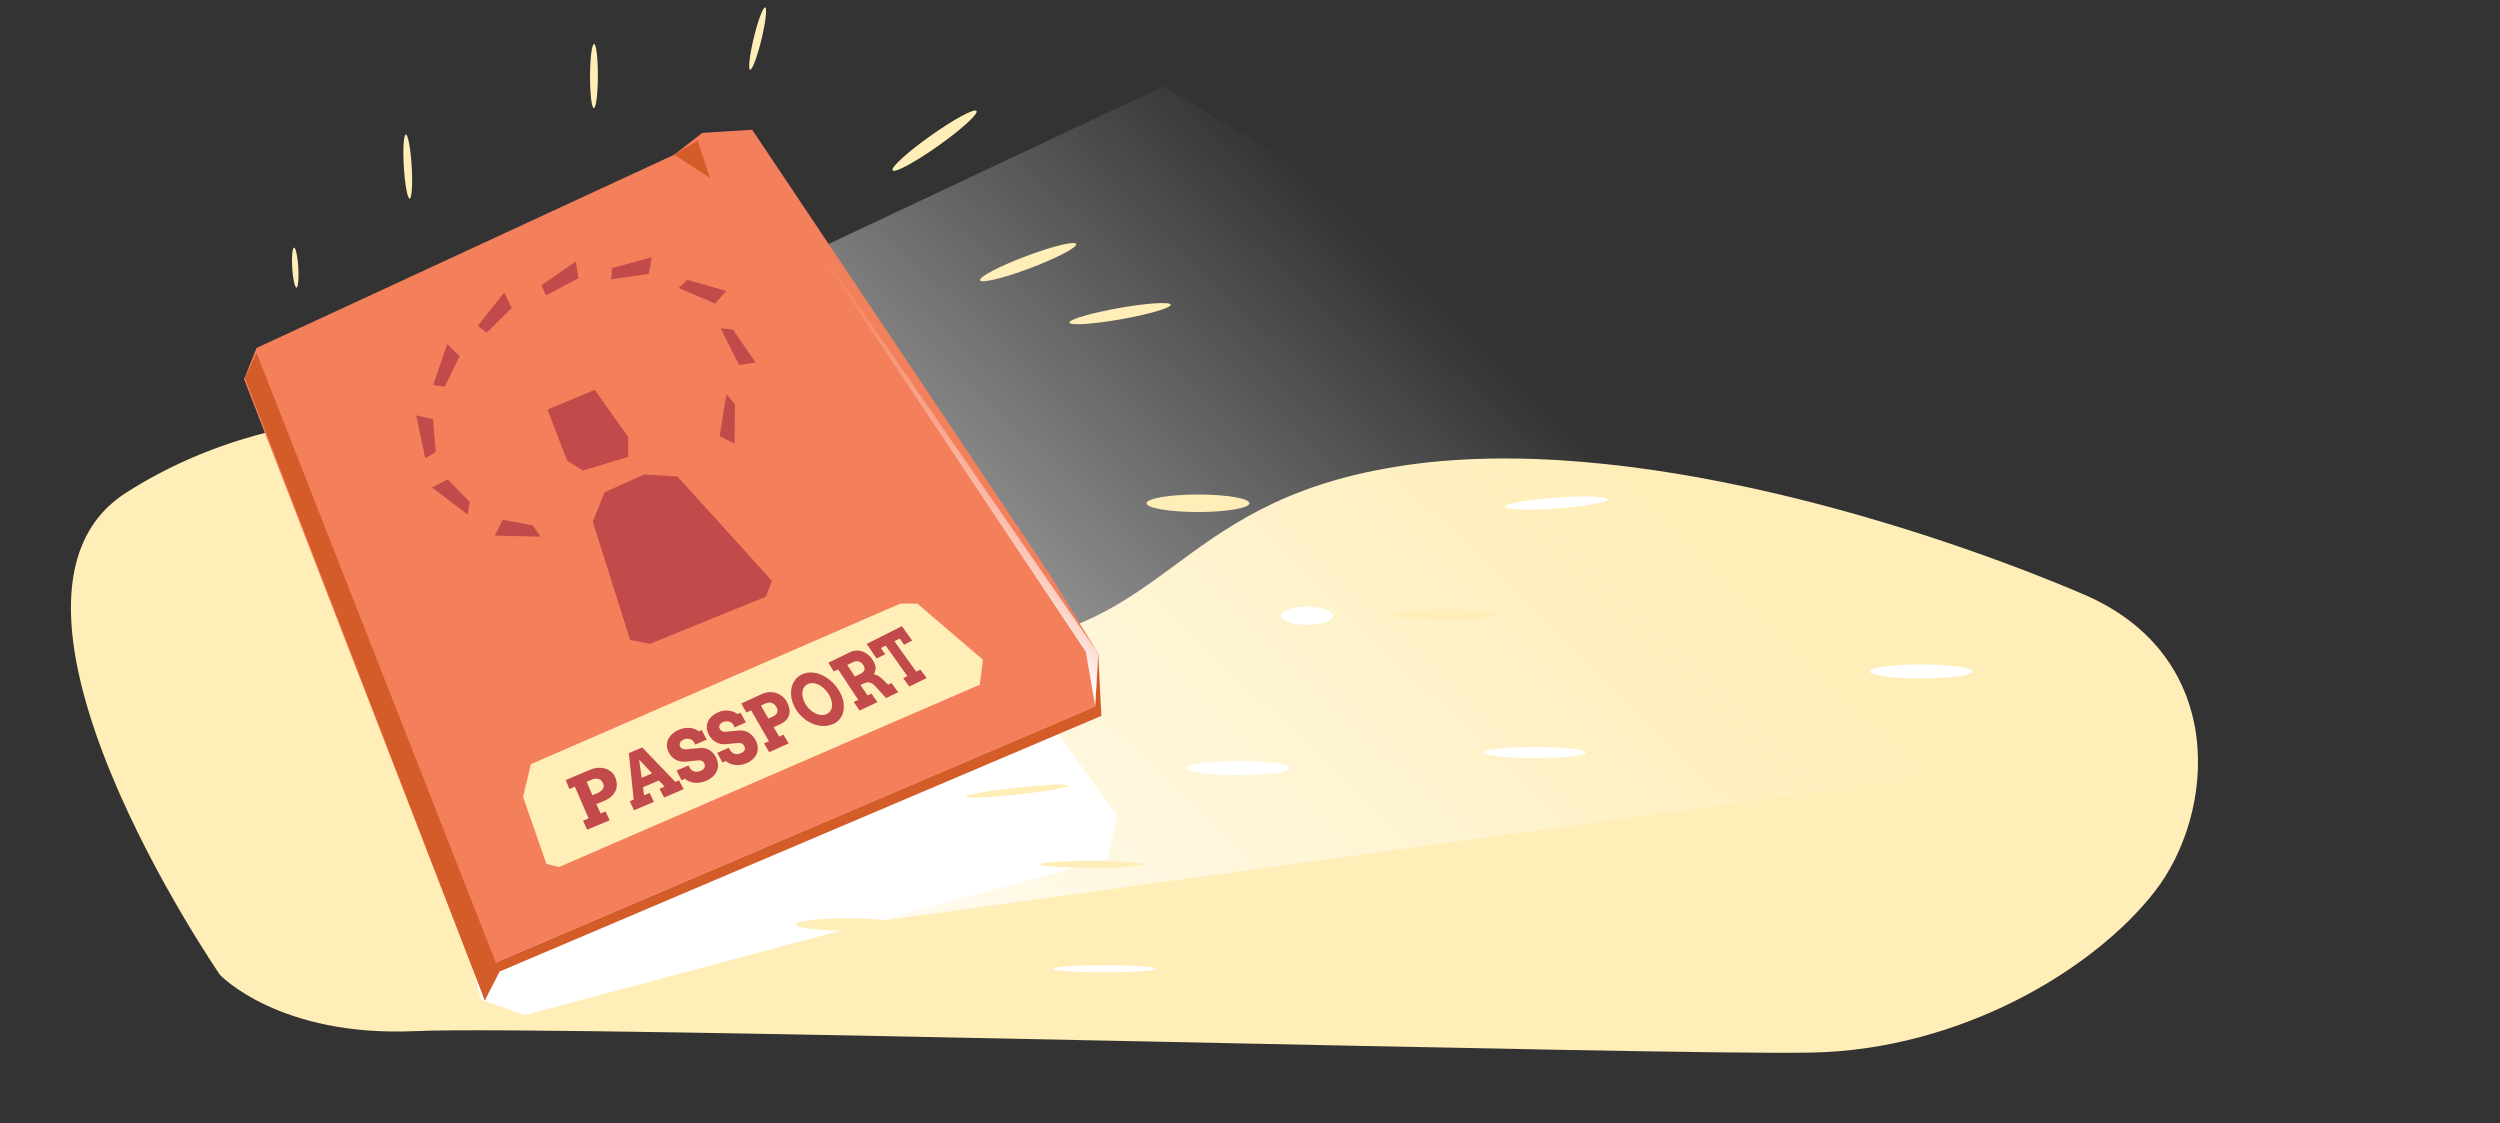 <svg xmlns="http://www.w3.org/2000/svg" xmlns:xlink="http://www.w3.org/1999/xlink" viewBox="0 0 801.91 360.3"><rect x="0" y="0" width="801.91" height="360.3" fill="#333333" stroke="none"/><defs><style>.cls-1{fill:#ffeeb8;}.cls-2{fill:#fff;}.cls-3{fill:url(#Unbenannter_Verlauf_8);}.cls-4{fill:#f47f5b;}.cls-5{fill:#c24a4a;}.cls-6{fill:#d45c28;}.cls-7{fill:url(#Unbenannter_Verlauf_8-2);}</style><linearGradient id="Unbenannter_Verlauf_8" x1="239.59" y1="373.29" x2="486.59" y2="119.29" gradientUnits="userSpaceOnUse"><stop offset="0" stop-color="#fff"/><stop offset="1" stop-color="#fff" stop-opacity="0"/></linearGradient><linearGradient id="Unbenannter_Verlauf_8-2" x1="278.47" y1="153.26" x2="307.04" y2="123.89" xlink:href="#Unbenannter_Verlauf_8"/></defs><title>passport</title><g id="Bcakground"><path class="cls-1" d="M133.22,330.74c-43.7,2-62.63-18-62.63-18S-12.63,192,40.44,158.05s119-27.17,155.79-16.41S237,209.5,306.4,207.71s66.88-46.09,141.88-58.09,173.4,21.1,220,41,42.48,70.26,22.81,95.45-62.37,50.59-109.83,51.56c-23,.48-118.56-1.59-216-3.62C261.55,331.85,155.75,329.72,133.22,330.74Z"/></g><g id="Ebene_8" data-name="Ebene 8"><polygon class="cls-2" points="355.28 275.62 168.28 325.62 154.28 320.62 100.28 117.62 230.28 84.62 358.28 261.62 355.28 275.62"/><polygon class="cls-3" points="157.28 312.62 716.28 235.62 373.28 27.62 114.28 149.62 157.28 312.62"/><polygon class="cls-4" points="78.28 121.62 155.53 320.85 159.28 308.62 351.28 226.62 352.28 209.62 336.28 183.62 241.28 41.62 225.28 42.62 216.28 49.62 82.28 111.62 78.28 121.62"/><polygon class="cls-5" points="190.14 167.37 202.14 205.26 208.46 206.52 245.72 191.37 247.61 186.31 217.3 152.84 206.56 152.21 193.93 157.89 190.14 167.37"/><polygon class="cls-5" points="175.62 131.37 181.93 147.79 186.99 150.95 201.51 146.53 201.51 140.21 190.77 125.05 175.62 131.37"/><polygon class="cls-5" points="230.83 139.92 233.01 126.45 235.73 129.63 235.63 142.33 230.83 139.92"/><polygon class="cls-5" points="237.05 117.08 231.15 105.31 235.08 105.7 242.37 116.27 237.05 117.08"/><polygon class="cls-5" points="229.37 97.37 217.7 92.37 220.43 89.78 232.94 93.32 229.37 97.37"/><polygon class="cls-5" points="208.11 87.84 196.01 89.62 196.35 85.99 209.06 82.51 208.11 87.84"/><polygon class="cls-5" points="185.56 89.26 175.14 94.75 173.67 91.47 184.69 83.88 185.56 89.26"/><polygon class="cls-5" points="164.14 98.78 156.07 106.75 153.25 104.49 161.73 93.86 164.14 98.78"/><polygon class="cls-5" points="147.42 114.23 142.64 124.06 138.97 123.47 143.46 110.39 147.42 114.23"/><polygon class="cls-5" points="138.9 134.49 139.74 144.99 136.42 147 133.48 133.23 138.9 134.49"/><polygon class="cls-5" points="143.58 153.77 150.69 161.02 150 165.07 138.59 156.36 143.58 153.77"/><polygon class="cls-5" points="161.28 166.72 170.91 168.52 173.37 172.15 158.74 171.8 161.28 166.72"/><polygon class="cls-6" points="82.28 113.17 159.25 309.32 155.53 320.85 78.56 121.17 82.28 113.17"/><polygon class="cls-6" points="351.28 226.62 159.28 308.62 154.28 317.12 155.53 320.85 160.28 311.62 353.28 229.62 352.28 209.62 351.28 226.62"/><polygon class="cls-6" points="223.78 45.12 227.78 57.12 216.28 49.62 223.78 45.12"/><polygon class="cls-1" points="170.28 245.12 167.78 255.62 175.28 277.12 179.28 278.12 314.28 219.62 315.28 211.62 294.28 193.62 288.78 193.62 170.28 245.12"/><path class="cls-5" d="M181.49,250.2l7.8-3.29a7.8,7.8,0,0,1,2.53-.62,6.68,6.68,0,0,1,2.31.25,5.44,5.44,0,0,1,1.88,1,4.27,4.27,0,0,1,1.23,1.58,6.62,6.62,0,0,1,.6,2.23,4.67,4.67,0,0,1-.31,2.13,5.59,5.59,0,0,1-1.35,1.91,8.21,8.21,0,0,1-2.5,1.54l-2.39,1,1.37,3,1.58-.66,1.33,2.86-7.24,3L187,263.26l1.81-.75-4.4-10.15-1.77.74Zm6.69.59,1.85,4.28,1.54-.65a3.83,3.83,0,0,0,1.81-1.35,1.93,1.93,0,0,0,0-1.91,2.18,2.18,0,0,0-1.41-1.3,3.43,3.43,0,0,0-2.3.29Z"/><path class="cls-5" d="M211.55,253l1.64-.7-1.87-1.95-5.08,2.17.35,2.58,1.77-.75,1.41,2.85-6.41,2.7L202,257l1.26-.53-1.55-14.89,4.27-1.84,10.64,11.05,1.18-.51,1.48,2.84L213,255.83Zm-5.73-3.52,3.32-1.42L205,243.63Z"/><path class="cls-5" d="M222.54,237.93a2,2,0,0,0-.6-.57,2.26,2.26,0,0,0-.8-.33,3,3,0,0,0-.9-.05,2.49,2.49,0,0,0-.89.23,3.13,3.13,0,0,0-.7.4,1.85,1.85,0,0,0-.46.52,1.19,1.19,0,0,0-.19.61,1.48,1.48,0,0,0,.17.71,1.53,1.53,0,0,0,.58.66,2.1,2.1,0,0,0,.75.22,4.1,4.1,0,0,0,.85,0l.86-.1,3.34-.29A5.15,5.15,0,0,1,226,240a4.74,4.74,0,0,1,1.35.48,5.11,5.11,0,0,1,1.23.93,5.71,5.71,0,0,1,1,1.41,5.62,5.62,0,0,1,.71,2.25,4.7,4.7,0,0,1-.3,2.12,5.3,5.3,0,0,1-1.27,1.84,7.43,7.43,0,0,1-2.2,1.41,8.09,8.09,0,0,1-1.86.56,7.52,7.52,0,0,1-1.83.07,6.25,6.25,0,0,1-1.68-.4,5,5,0,0,1-1.44-.86l-1.1.48-1.6-3.12,3.84-1.66.33.64a2.83,2.83,0,0,0,.61.79,2.23,2.23,0,0,0,.81.48,2.61,2.61,0,0,0,1,.12,3.82,3.82,0,0,0,1.17-.32,2.08,2.08,0,0,0,1.21-1.05,1.6,1.6,0,0,0-.14-1.41,1.48,1.48,0,0,0-.52-.58,2.31,2.31,0,0,0-.68-.25,3.9,3.9,0,0,0-.77,0l-.78.06-2.8.29a8,8,0,0,1-1.62,0,5.18,5.18,0,0,1-3.05-1.42,5.54,5.54,0,0,1-1.14-1.59,4.94,4.94,0,0,1-.56-2.18,4.36,4.36,0,0,1,.44-2,5.33,5.33,0,0,1,1.33-1.7,8,8,0,0,1,2.07-1.29,6.93,6.93,0,0,1,1.87-.55,6.84,6.84,0,0,1,1.74-.05,5.76,5.76,0,0,1,1.51.38,4.73,4.73,0,0,1,1.19.7l1-.45,1.63,3.12L223,238.84Z"/><path class="cls-5" d="M235.14,232.33a2.42,2.42,0,0,0-.62-.57,2.75,2.75,0,0,0-.79-.33,2.93,2.93,0,0,0-.89-.05,2.65,2.65,0,0,0-.87.22,3.5,3.5,0,0,0-.66.4,1.87,1.87,0,0,0-.44.51,1.19,1.19,0,0,0-.16.62,1.53,1.53,0,0,0,.2.7,1.46,1.46,0,0,0,.59.65,1.92,1.92,0,0,0,.75.22,3.24,3.24,0,0,0,.82,0l.85-.1,3.27-.28a5.35,5.35,0,0,1,1.38.09,4.91,4.91,0,0,1,1.36.48,5.58,5.58,0,0,1,1.24.93,6,6,0,0,1,1.07,1.4,5.93,5.93,0,0,1,.79,2.23,4.64,4.64,0,0,1-.22,2.11,4.81,4.81,0,0,1-1.17,1.82,7,7,0,0,1-2.1,1.39,7.67,7.67,0,0,1-1.81.55,6.82,6.82,0,0,1-1.8.06,6.27,6.27,0,0,1-1.67-.4,5,5,0,0,1-1.44-.86l-1.07.47-1.7-3.1,3.71-1.63.36.63a2.9,2.9,0,0,0,.62.79,2.27,2.27,0,0,0,.82.48,2.36,2.36,0,0,0,1,.12,3.48,3.48,0,0,0,1.14-.31,2,2,0,0,0,1.16-1,1.62,1.62,0,0,0-.2-1.39,1.52,1.52,0,0,0-.54-.58,1.8,1.8,0,0,0-.68-.25,3.09,3.09,0,0,0-.75,0l-.76.05-2.75.27a6.52,6.52,0,0,1-1.59,0,5.23,5.23,0,0,1-1.59-.44,5.62,5.62,0,0,1-1.46-1,6,6,0,0,1-1.18-1.59,5.12,5.12,0,0,1-.64-2.17,4.1,4.1,0,0,1,.36-2,4.92,4.92,0,0,1,1.23-1.68,7.46,7.46,0,0,1,2-1.27,6.76,6.76,0,0,1,1.82-.55,6.49,6.49,0,0,1,1.7,0,5.32,5.32,0,0,1,1.5.38,4.68,4.68,0,0,1,1.2.7l1-.45,1.72,3.11-3.58,1.61Z"/><path class="cls-5" d="M237.79,225.65l6.7-3.07a6.13,6.13,0,0,1,2.25-.57,6.5,6.5,0,0,1,2.17.27,6.35,6.35,0,0,1,1.9,1,5.43,5.43,0,0,1,1.4,1.55,8.08,8.08,0,0,1,.92,2.17,4.64,4.64,0,0,1,.05,2.06,4.12,4.12,0,0,1-.94,1.83,5.94,5.94,0,0,1-2.07,1.45l-2,.94,1.76,3,1.36-.62,1.7,2.79-6.26,2.81-1.66-2.8,1.57-.7-5.71-9.91-1.53.7Zm6.29.67,2.41,4.17,1.33-.61a2.74,2.74,0,0,0,1.45-1.28,2,2,0,0,0-.27-1.85,2.66,2.66,0,0,0-1.51-1.28,2.88,2.88,0,0,0-2.09.25Z"/><path class="cls-5" d="M267.21,232.23a6.58,6.58,0,0,1-2,.57,8,8,0,0,1-2.19,0,9.33,9.33,0,0,1-2.2-.59,11.13,11.13,0,0,1-2.1-1.11,12.28,12.28,0,0,1-1.88-1.59,11.43,11.43,0,0,1-1.55-2,10.86,10.86,0,0,1-1.05-2.25,9.66,9.66,0,0,1-.47-2.23,8.26,8.26,0,0,1,.09-2.12,6.56,6.56,0,0,1,.62-1.89,6,6,0,0,1,1.12-1.56,5.67,5.67,0,0,1,1.62-1.13,6.13,6.13,0,0,1,2-.57,7.65,7.65,0,0,1,2.08.05,9.29,9.29,0,0,1,2.1.62,11.35,11.35,0,0,1,2,1.12,13.31,13.31,0,0,1,1.88,1.59,13.08,13.08,0,0,1,1.6,2,11.13,11.13,0,0,1,1.14,2.22,9.9,9.9,0,0,1,.58,2.21,7.78,7.78,0,0,1,0,2.1,6.2,6.2,0,0,1-.55,1.88,5.72,5.72,0,0,1-2.8,2.71Zm-2.06-3.18a2.78,2.78,0,0,0,1.24-1.07,3.34,3.34,0,0,0,.49-1.57,5.21,5.21,0,0,0-.24-1.87,7.71,7.71,0,0,0-.92-2,9,9,0,0,0-1.44-1.73,7.39,7.39,0,0,0-1.71-1.18,5.12,5.12,0,0,0-1.78-.5,3.45,3.45,0,0,0-1.68.3,2.8,2.8,0,0,0-1.21,1.07,3.43,3.43,0,0,0-.51,1.57,5.71,5.71,0,0,0,.18,1.89,7.62,7.62,0,0,0,.87,2,8,8,0,0,0,1.43,1.72,7.49,7.49,0,0,0,1.72,1.17,5.2,5.2,0,0,0,1.83.49A3.51,3.51,0,0,0,265.15,229.05Z"/><path class="cls-5" d="M265.69,212.58l7-3.38a4.85,4.85,0,0,1,2-.52,5.29,5.29,0,0,1,1.94.29,6,6,0,0,1,1.74,1,6.55,6.55,0,0,1,1.39,1.49,8,8,0,0,1,.79,1.42,4.38,4.38,0,0,1,.3,1.24,3.47,3.47,0,0,1-.12,1.12,4.82,4.82,0,0,1-.48,1.07,3.4,3.4,0,0,1,1.33.42,6.4,6.4,0,0,1,1.48,1.14l1.83,1.76,1.09-.53,2.13,2.94-3.89,1.87-3.06-3.35a8.42,8.42,0,0,0-1-1,3.32,3.32,0,0,0-1-.56,2.46,2.46,0,0,0-1-.11,2.93,2.93,0,0,0-1,.31l-1.14.54,2.26,3.32,1.24-.59,1.91,2.75-5.71,2.7-1.86-2.76,1.43-.67-6.45-9.77-1.39.67Zm6.07.72,2.45,3.7,1.75-.84a3.43,3.43,0,0,0,.82-.54,1.69,1.69,0,0,0,.46-.66,1.58,1.58,0,0,0,.05-.78,2.56,2.56,0,0,0-.4-.89,2.6,2.6,0,0,0-1.47-1.12,2.8,2.8,0,0,0-1.93.29Z"/><path class="cls-5" d="M289.71,217.53l1.34-.66-6.95-9.78-1.53.77,1.36,2-2.75,1.37L278,206.55l11.28-5.69,3.31,4.61L290,206.82l-1.4-2-1.71.86,7,9.76,1.35-.66,2,2.72-5.56,2.72Z"/><polygon class="cls-7" points="239.28 45.62 348.3 209.11 351.29 226.31 352.28 209.62 239.28 45.62"/><ellipse class="cls-1" cx="329.78" cy="84.09" rx="16.5" ry="2.03" transform="translate(-8.44 121.94) rotate(-20.69)"/><ellipse class="cls-1" cx="299.78" cy="45.15" rx="16.5" ry="2.03" transform="translate(29.02 181.51) rotate(-35.3)"/><ellipse class="cls-1" cx="94.71" cy="85.84" rx="0.98" ry="6.42" transform="translate(-5.01 5.88) rotate(-3.46)"/><ellipse class="cls-1" cx="130.53" cy="53.39" rx="1.26" ry="10.29" transform="matrix(1, -0.06, 0.06, 1, -2.94, 7.86)"/><ellipse class="cls-1" cx="243.03" cy="12.4" rx="10.29" ry="1.26" transform="translate(173.86 245.7) rotate(-76.41)"/><ellipse class="cls-1" cx="190.53" cy="24.4" rx="10.29" ry="1.26" transform="translate(165.52 214.84) rotate(-89.82)"/><ellipse class="cls-1" cx="384.28" cy="161.43" rx="16.5" ry="2.81"/><ellipse class="cls-1" cx="271.78" cy="296.53" rx="16.5" ry="1.97"/><ellipse class="cls-1" cx="350.28" cy="277.25" rx="16.5" ry="1.13"/><ellipse class="cls-1" cx="326.28" cy="253.75" rx="16.5" ry="1.13" transform="translate(-25.34 36.47) rotate(-6.16)"/><ellipse class="cls-2" cx="354.28" cy="310.75" rx="16.5" ry="1.13"/><ellipse class="cls-1" cx="359.28" cy="100.62" rx="16.5" ry="1.83" transform="translate(-12.04 64.16) rotate(-10.04)"/><ellipse class="cls-1" cx="463.28" cy="197.12" rx="16.5" ry="1.71"/><circle class="cls-1" cx="628.78" cy="201.12" r="16.5"/><ellipse class="cls-2" cx="499.28" cy="161.37" rx="16.5" ry="1.75" transform="translate(-10.34 36.45) rotate(-4.14)"/><ellipse class="cls-2" cx="616.28" cy="215.37" rx="16.5" ry="2.25"/><ellipse class="cls-2" cx="492.28" cy="241.37" rx="16.5" ry="1.75"/><ellipse class="cls-2" cx="397.28" cy="246.37" rx="16.5" ry="2.25"/><ellipse class="cls-2" cx="419.28" cy="197.5" rx="8.31" ry="2.93"/></g></svg>